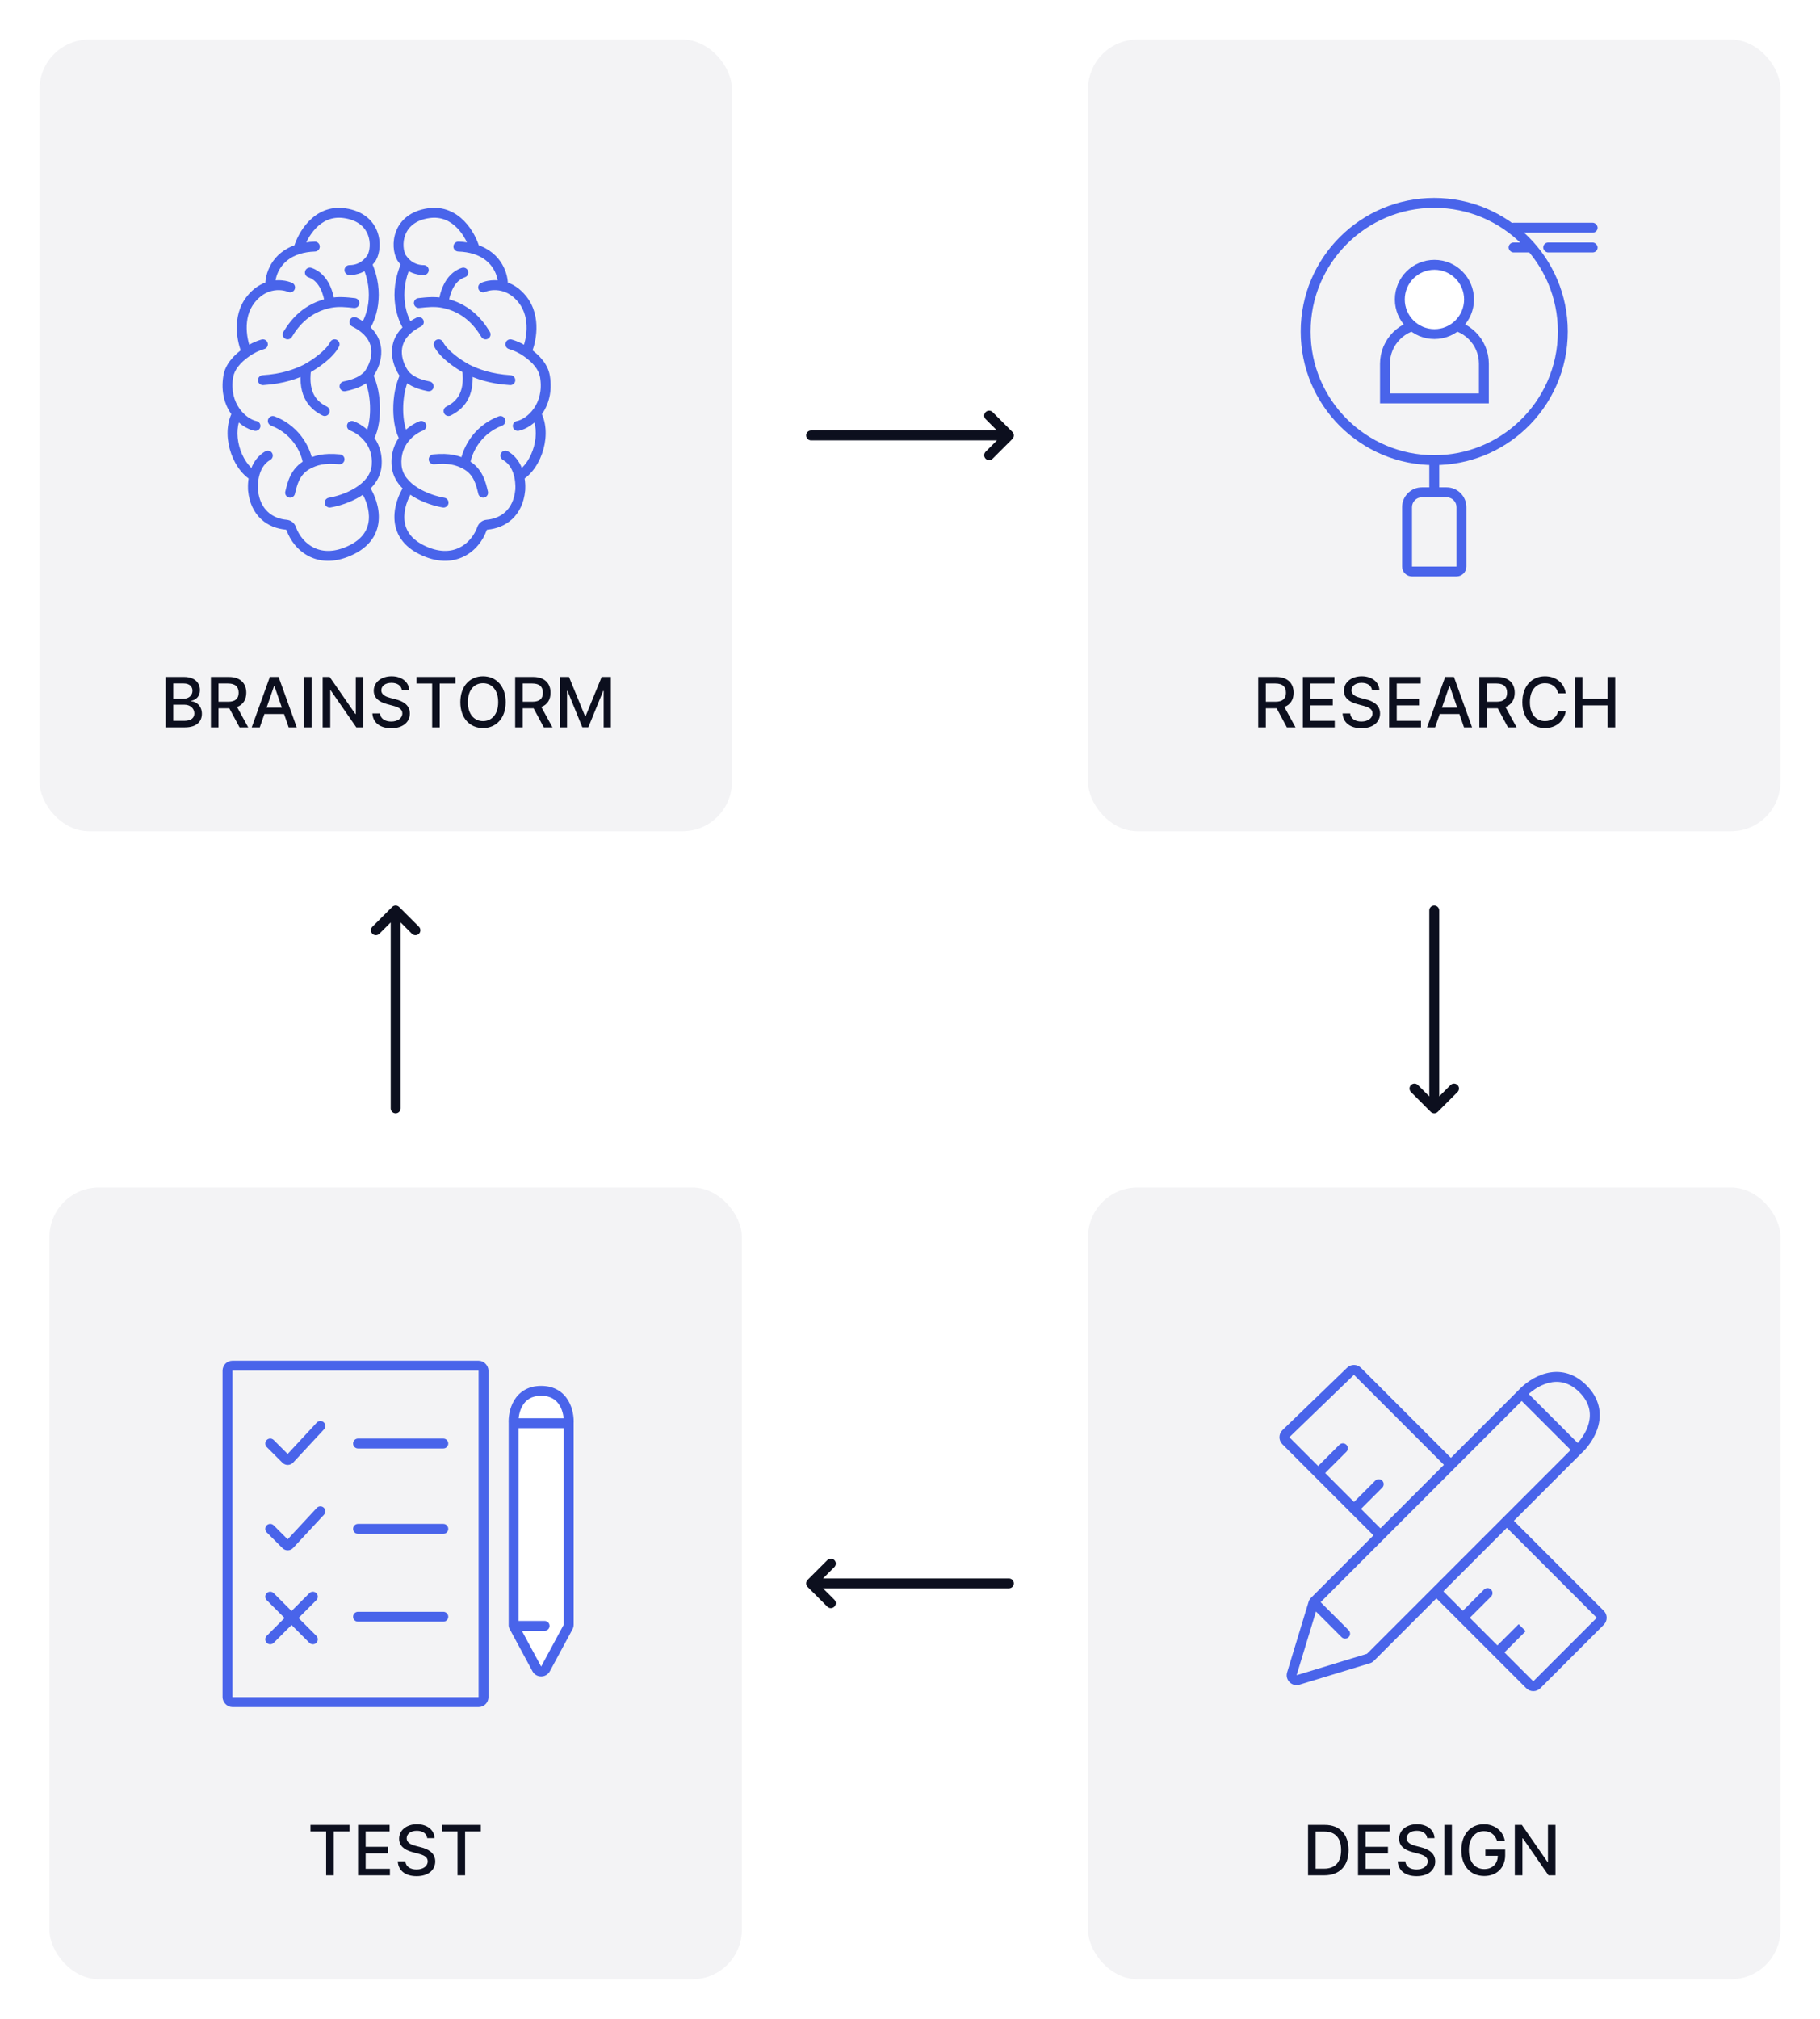 <svg width="368" height="408" viewBox="0 0 368 408" fill="none" xmlns="http://www.w3.org/2000/svg">
<rect width="368" height="408" fill="white"/>
<rect x="220" y="240" width="140" height="160" rx="10" fill="#F3F3F5"/>
<path d="M267.781 379C270.883 379 272.678 377.076 272.678 373.894C272.678 370.727 270.883 368.818 267.885 368.818H264.485V379H267.781ZM266.021 377.658V370.161H267.791C270.018 370.161 271.167 371.493 271.167 373.894C271.167 376.305 270.018 377.658 267.696 377.658H266.021ZM274.588 379H281.032V377.678H276.125V374.56H280.639V373.243H276.125V370.141H280.972V368.818H274.588V379ZM288.577 371.493H290.059C290.014 369.862 288.572 368.679 286.504 368.679C284.461 368.679 282.895 369.847 282.895 371.602C282.895 373.019 283.909 373.849 285.544 374.292L286.748 374.62C287.836 374.908 288.677 375.266 288.677 376.171C288.677 377.165 287.727 377.822 286.419 377.822C285.236 377.822 284.252 377.295 284.162 376.186H282.621C282.721 378.031 284.147 379.169 286.429 379.169C288.821 379.169 290.198 377.911 290.198 376.186C290.198 374.352 288.562 373.641 287.27 373.322L286.275 373.064C285.48 372.86 284.421 372.487 284.426 371.513C284.426 370.648 285.216 370.006 286.469 370.006C287.638 370.006 288.468 370.553 288.577 371.493ZM293.57 368.818H292.034V379H293.57V368.818ZM302.698 372.035H304.274C303.931 370.051 302.235 368.679 300.038 368.679C297.403 368.679 295.479 370.663 295.479 373.914C295.479 377.136 297.348 379.139 300.108 379.139C302.578 379.139 304.343 377.518 304.343 374.948V373.79H300.341V375.058H302.857C302.822 376.698 301.738 377.737 300.108 377.737C298.313 377.737 297.005 376.38 297.005 373.904C297.005 371.438 298.323 370.081 300.048 370.081C301.4 370.081 302.315 370.827 302.698 372.035ZM314.511 368.818H312.99V376.295H312.896L307.715 368.818H306.293V379H307.83V371.533H307.924L313.1 379H314.511V368.818Z" fill="#0C0F1E"/>
<path d="M300.071 321.243C300.462 320.853 301.095 320.853 301.485 321.243C301.876 321.634 301.876 322.267 301.485 322.657L300.071 321.243ZM278.071 299.243C278.462 298.853 279.095 298.853 279.485 299.243C279.876 299.634 279.876 300.267 279.485 300.657L278.071 299.243ZM270.821 291.993C271.212 291.603 271.845 291.603 272.235 291.993C272.626 292.384 272.626 293.017 272.235 293.407L270.821 291.993ZM273.071 277.133L272.377 276.413L273.071 277.133ZM274.473 277.145L275.18 276.438L274.473 277.145ZM260.01 289.743L260.705 290.463L260.01 289.743ZM259.316 289.024L272.377 276.413L273.766 277.852L260.705 290.463L259.316 289.024ZM275.18 276.438L324.278 325.536L322.864 326.95L273.766 277.852L275.18 276.438ZM324.278 328.364L311.485 341.157L310.071 339.743L322.864 326.95L324.278 328.364ZM311.485 341.157L311.443 341.2L310.028 339.786L310.071 339.743L311.485 341.157ZM308.614 341.2L302.071 334.657L303.485 333.243L310.028 339.786L308.614 341.2ZM302.071 333.243L307.071 328.243L308.485 329.657L303.485 334.657L302.071 333.243ZM302.071 334.657L295.071 327.657L296.485 326.243L303.485 333.243L302.071 334.657ZM295.071 326.243L300.071 321.243L301.485 322.657L296.485 327.657L295.071 326.243ZM295.071 327.657L273.071 305.657L274.485 304.243L296.485 326.243L295.071 327.657ZM273.071 304.243L278.071 299.243L279.485 300.657L274.485 305.657L273.071 304.243ZM273.071 305.657L265.821 298.407L267.235 296.993L274.485 304.243L273.071 305.657ZM265.821 298.407L259.291 291.877L260.705 290.463L267.235 296.993L265.821 298.407ZM265.821 296.993L270.821 291.993L272.235 293.407L267.235 298.407L265.821 296.993ZM311.443 341.2C310.661 341.981 309.395 341.981 308.614 341.2L310.028 339.786V339.786L311.443 341.2ZM324.278 325.536C325.059 326.317 325.059 327.583 324.278 328.364L322.864 326.95L322.864 326.95L324.278 325.536ZM272.377 276.413C273.162 275.656 274.409 275.667 275.18 276.438L273.766 277.852L273.766 277.852L272.377 276.413ZM260.705 290.463L260.705 290.463L259.291 291.877C258.5 291.086 258.511 289.801 259.316 289.024L260.705 290.463Z" fill="#4964EA"/>
<path d="M262.46 339.517L276.691 335.186C276.848 335.138 276.991 335.053 277.107 334.936L319.003 293.04C321.36 290.919 324.872 285.474 320.063 280.666C315.255 275.858 309.81 279.37 307.689 281.727L265.616 323.8L261.212 338.269C260.979 339.035 261.695 339.75 262.46 339.517Z" fill="#F3F3F5"/>
<path d="M262.46 339.517L262.751 340.474L262.751 340.474L262.46 339.517ZM276.691 335.186L276.4 334.229L276.4 334.229L276.691 335.186ZM265.616 323.8L264.66 323.508L264.909 323.092L265.616 323.8ZM261.212 338.269L260.256 337.978L260.256 337.978L261.212 338.269ZM272.687 329.456C273.078 329.847 273.078 330.48 272.687 330.871C272.297 331.261 271.664 331.261 271.273 330.871L272.687 329.456ZM262.169 338.56L276.4 334.229L276.982 336.143L262.751 340.474L262.169 338.56ZM276.4 334.229L318.296 292.333L319.71 293.748L277.814 335.644L276.4 334.229ZM318.296 293.748L306.982 282.434L308.396 281.02L319.71 292.333L318.296 293.748ZM308.396 282.434L266.323 324.507L264.909 323.092L306.982 281.02L308.396 282.434ZM266.573 324.091L262.169 338.56L260.256 337.978L264.66 323.508L266.573 324.091ZM266.323 323.092L272.687 329.456L271.273 330.871L264.909 324.507L266.323 323.092ZM318.334 292.297C319.411 291.328 320.742 289.598 321.251 287.612C321.742 285.7 321.491 283.508 319.356 281.373L320.771 279.959C323.444 282.632 323.841 285.567 323.189 288.109C322.555 290.579 320.952 292.632 319.672 293.784L318.334 292.297ZM319.356 281.373C317.221 279.238 315.03 278.987 313.117 279.478C311.132 279.987 309.402 281.319 308.432 282.396L306.946 281.058C308.098 279.778 310.151 278.174 312.62 277.541C315.162 276.888 318.097 277.285 320.771 279.959L319.356 281.373ZM276.4 334.229L276.4 334.229L277.814 335.644C277.582 335.876 277.296 336.047 276.982 336.143L276.4 334.229ZM262.751 340.474C261.221 340.94 259.79 339.509 260.256 337.978L262.169 338.56L262.169 338.56L262.751 340.474Z" fill="#4964EA"/>
<rect x="10" y="240" width="140" height="160" rx="10" fill="#F3F3F5"/>
<path d="M62.775 370.141H65.947V379H67.478V370.141H70.655V368.818H62.775V370.141ZM72.396 379H78.839V377.678H73.932V374.56H78.446V373.243H73.932V370.141H78.779V368.818H72.396V379ZM86.385 371.493H87.866C87.822 369.862 86.38 368.679 84.312 368.679C82.268 368.679 80.702 369.847 80.702 371.602C80.702 373.019 81.716 373.849 83.352 374.292L84.555 374.62C85.644 374.908 86.484 375.266 86.484 376.171C86.484 377.165 85.535 377.822 84.227 377.822C83.044 377.822 82.059 377.295 81.97 376.186H80.429C80.528 378.031 81.955 379.169 84.237 379.169C86.628 379.169 88.005 377.911 88.005 376.186C88.005 374.352 86.37 373.641 85.077 373.322L84.083 373.064C83.287 372.86 82.228 372.487 82.234 371.513C82.234 370.648 83.024 370.006 84.277 370.006C85.445 370.006 86.275 370.553 86.385 371.493ZM89.339 370.141H92.511V379H94.042V370.141H97.219V368.818H89.339V370.141Z" fill="#0C0F1E"/>
<path d="M72.392 325.739C71.839 325.739 71.392 326.187 71.392 326.739C71.392 327.291 71.839 327.739 72.392 327.739V325.739ZM89.638 327.739C90.19 327.739 90.638 327.291 90.638 326.739C90.638 326.187 90.19 325.739 89.638 325.739V327.739ZM72.392 327.739H89.638V325.739H72.392V327.739Z" fill="#4964EA"/>
<path d="M72.392 307.985C71.839 307.985 71.392 308.433 71.392 308.985C71.392 309.538 71.839 309.985 72.392 309.985V307.985ZM89.638 309.985C90.19 309.985 90.638 309.538 90.638 308.985C90.638 308.433 90.19 307.985 89.638 307.985V309.985ZM72.392 309.985H89.638V307.985H72.392V309.985Z" fill="#4964EA"/>
<path d="M72.392 290.739C71.839 290.739 71.392 291.187 71.392 291.739C71.392 292.291 71.839 292.739 72.392 292.739V290.739ZM89.638 292.739C90.19 292.739 90.638 292.291 90.638 291.739C90.638 291.187 90.19 290.739 89.638 290.739V292.739ZM72.392 292.739H89.638V290.739H72.392V292.739Z" fill="#4964EA"/>
<path d="M110.3 337.282L114.871 328.809C114.95 328.663 114.991 328.5 114.991 328.334L114.991 287.627C115.107 285.447 114.155 281.087 109.42 281.087C104.685 281.087 103.734 285.447 103.85 287.627L103.85 328.587L108.54 337.282C108.918 337.982 109.923 337.982 110.3 337.282Z" fill="white"/>
<path d="M110.3 337.282L111.18 337.756L111.18 337.756L110.3 337.282ZM114.871 328.809L115.751 329.284L115.751 329.284L114.871 328.809ZM103.85 328.587L102.97 329.062L102.85 328.587L103.85 328.587ZM108.54 337.282L107.66 337.756L107.66 337.756L108.54 337.282ZM110.117 327.587C110.669 327.587 111.117 328.035 111.117 328.587C111.117 329.139 110.669 329.587 110.117 329.587L110.117 327.587ZM109.42 336.807L113.991 328.334L115.751 329.284L111.18 337.756L109.42 336.807ZM113.991 328.334L113.991 287.627L115.991 287.627L115.991 328.334L113.991 328.334ZM114.991 288.627L103.85 288.627L103.85 286.627L114.991 286.627L114.991 288.627ZM104.85 287.627L104.85 328.587L102.85 328.587L102.85 287.627L104.85 287.627ZM104.73 328.112L109.42 336.807L107.66 337.756L102.97 329.062L104.73 328.112ZM103.85 327.587L110.117 327.587L110.117 329.587L103.85 329.587L103.85 327.587ZM113.992 287.574C114.043 286.622 113.853 285.199 113.167 284.053C112.519 282.971 111.412 282.087 109.42 282.087L109.42 280.087C112.163 280.087 113.899 281.383 114.883 283.026C115.827 284.604 116.055 286.451 115.99 287.68L113.992 287.574ZM109.42 282.087C107.428 282.087 106.321 282.971 105.674 284.053C104.988 285.199 104.798 286.622 104.848 287.574L102.851 287.68C102.786 286.451 103.013 284.604 103.958 283.026C104.941 281.383 106.677 280.087 109.42 280.087L109.42 282.087ZM113.991 328.334L113.991 328.334L115.991 328.334C115.991 328.666 115.909 328.992 115.751 329.284L113.991 328.334ZM111.18 337.756C110.425 339.157 108.416 339.157 107.66 337.756L109.42 336.807H109.42L111.18 337.756Z" fill="#4964EA"/>
<rect x="46" y="276" width="51.768" height="68" rx="1" stroke="#4964EA" stroke-width="2"/>
<path d="M53.931 330.597C53.54 330.988 53.54 331.621 53.931 332.011C54.321 332.402 54.954 332.402 55.345 332.011L53.931 330.597ZM63.968 323.388C64.359 322.998 64.359 322.365 63.968 321.974C63.578 321.584 62.944 321.584 62.554 321.974L63.968 323.388ZM55.345 332.011L63.968 323.388L62.554 321.974L53.931 330.597L55.345 332.011Z" fill="#4964EA"/>
<path d="M63.968 330.597C64.358 330.988 64.358 331.621 63.968 332.011C63.577 332.402 62.944 332.402 62.554 332.011L63.968 330.597ZM53.93 323.388C53.54 322.998 53.54 322.365 53.93 321.974C54.321 321.584 54.954 321.584 55.345 321.974L53.93 323.388ZM62.554 332.011L53.93 323.388L55.345 321.974L63.968 330.597L62.554 332.011Z" fill="#4964EA"/>
<path d="M55.345 308.278C54.954 307.888 54.321 307.888 53.931 308.278C53.54 308.669 53.54 309.302 53.931 309.693L55.345 308.278ZM65.515 306.115C65.891 305.71 65.868 305.078 65.463 304.702C65.058 304.326 64.426 304.35 64.05 304.754L65.515 306.115ZM58.541 312.156L59.274 312.836L58.541 312.156ZM53.931 309.693L57.114 312.876L58.529 311.462L55.345 308.278L53.931 309.693ZM59.274 312.836L65.515 306.115L64.05 304.754L57.809 311.476L59.274 312.836ZM57.114 312.876C57.716 313.478 58.696 313.459 59.274 312.836L57.809 311.476C58.002 311.268 58.328 311.262 58.529 311.462L57.114 312.876Z" fill="#4964EA"/>
<path d="M55.345 291.032C54.954 290.642 54.321 290.642 53.931 291.032C53.54 291.423 53.54 292.056 53.931 292.446L55.345 291.032ZM65.515 288.869C65.891 288.464 65.868 287.831 65.463 287.456C65.058 287.08 64.426 287.103 64.05 287.508L65.515 288.869ZM58.541 294.91L59.274 295.59L58.541 294.91ZM53.931 292.446L57.114 295.63L58.529 294.216L55.345 291.032L53.931 292.446ZM59.274 295.59L65.515 288.869L64.05 287.508L57.809 294.229L59.274 295.59ZM57.114 295.63C57.716 296.231 58.696 296.213 59.274 295.59L57.809 294.229C58.002 294.022 58.328 294.015 58.529 294.216L57.114 295.63Z" fill="#4964EA"/>
<rect x="8" y="8" width="140" height="160" rx="10" fill="#F3F3F5"/>
<path d="M33.483 147H37.386C39.752 147 40.821 145.822 40.821 144.261C40.821 142.685 39.717 141.795 38.708 141.74V141.641C39.643 141.402 40.423 140.766 40.423 139.493C40.423 137.987 39.379 136.818 37.212 136.818H33.483V147ZM35.019 145.683V142.421H37.291C38.524 142.421 39.295 143.217 39.295 144.186C39.295 145.041 38.713 145.683 37.236 145.683H35.019ZM35.019 141.223V138.126H37.117C38.335 138.126 38.917 138.767 38.917 139.612C38.917 140.597 38.111 141.223 37.077 141.223H35.019ZM42.643 147H44.179V143.147H46.267C46.302 143.147 46.332 143.147 46.367 143.147L48.435 147H50.185L47.928 142.879C49.176 142.416 49.797 141.377 49.797 140.01C49.797 138.136 48.634 136.818 46.272 136.818H42.643V147ZM44.179 141.825V138.136H46.108C47.625 138.136 48.251 138.857 48.251 140.01C48.251 141.158 47.625 141.825 46.128 141.825H44.179ZM52.526 147L53.461 144.305H57.438L58.368 147H59.999L56.335 136.818H54.56L50.896 147H52.526ZM53.909 143.013L55.41 138.668H55.49L56.991 143.013H53.909ZM63.005 136.818H61.469V147H63.005V136.818ZM73.461 136.818H71.939V144.295H71.845L66.665 136.818H65.243V147H66.779V139.533H66.873L72.049 147H73.461V136.818ZM81.255 139.493H82.736C82.692 137.862 81.25 136.679 79.182 136.679C77.138 136.679 75.572 137.847 75.572 139.602C75.572 141.019 76.587 141.849 78.222 142.292L79.425 142.62C80.514 142.908 81.354 143.266 81.354 144.171C81.354 145.165 80.405 145.822 79.097 145.822C77.914 145.822 76.93 145.295 76.84 144.186H75.299C75.398 146.031 76.825 147.169 79.107 147.169C81.499 147.169 82.876 145.911 82.876 144.186C82.876 142.352 81.24 141.641 79.947 141.322L78.953 141.064C78.158 140.86 77.099 140.487 77.104 139.513C77.104 138.648 77.894 138.006 79.147 138.006C80.315 138.006 81.145 138.553 81.255 139.493ZM84.209 138.141H87.381V147H88.912V138.141H92.089V136.818H84.209V138.141ZM102.251 141.909C102.251 138.653 100.302 136.679 97.667 136.679C95.022 136.679 93.079 138.653 93.079 141.909C93.079 145.161 95.022 147.139 97.667 147.139C100.302 147.139 102.251 145.165 102.251 141.909ZM100.73 141.909C100.73 144.39 99.417 145.737 97.667 145.737C95.912 145.737 94.605 144.39 94.605 141.909C94.605 139.428 95.912 138.081 97.667 138.081C99.417 138.081 100.73 139.428 100.73 141.909ZM104.166 147H105.703V143.147H107.791C107.826 143.147 107.855 143.147 107.89 143.147L109.958 147H111.708L109.451 142.879C110.699 142.416 111.321 141.377 111.321 140.01C111.321 138.136 110.157 136.818 107.796 136.818H104.166V147ZM105.703 141.825V138.136H107.632C109.148 138.136 109.774 138.857 109.774 140.01C109.774 141.158 109.148 141.825 107.652 141.825H105.703ZM113.19 136.818V147H114.652V139.627H114.746L117.749 146.985H118.962L121.965 139.632H122.059V147H123.521V136.818H121.657L118.415 144.733H118.296L115.054 136.818H113.19Z" fill="#0C0F1E"/>
<path d="M51.157 99.081L52.153 98.982L52.152 98.982L51.157 99.081ZM54.654 92.949C55.133 92.675 55.3 92.065 55.026 91.585C54.752 91.106 54.141 90.939 53.661 91.213L54.654 92.949ZM66.493 100.595C65.948 100.686 65.58 101.201 65.671 101.746C65.761 102.29 66.277 102.658 66.822 102.568L66.493 100.595ZM76.157 94.081L77.154 94.164L76.157 94.081ZM71.499 85.141C70.98 84.953 70.406 85.22 70.218 85.739C70.029 86.258 70.296 86.832 70.816 87.021L71.499 85.141ZM51.461 87.062C52.003 87.17 52.529 86.819 52.638 86.277C52.746 85.736 52.395 85.209 51.853 85.101L51.461 87.062ZM46.157 76.081L47.144 76.246L46.157 76.081ZM53.432 70.543C53.963 70.391 54.27 69.838 54.119 69.306C53.967 68.775 53.413 68.468 52.883 68.62L53.432 70.543ZM50.657 60.581L51.447 61.195L50.657 60.581ZM58.251 58.995C58.756 59.219 59.347 58.992 59.571 58.487C59.795 57.983 59.568 57.392 59.063 57.167L58.251 58.995ZM63.691 50.831C64.243 50.812 64.675 50.35 64.657 49.798C64.638 49.246 64.176 48.813 63.624 48.832L63.691 50.831ZM60.337 50.355L60.632 51.31L60.337 50.355ZM69.657 43.081L69.799 42.091L69.657 43.081ZM75.157 52.081L75.989 52.636L76.009 52.606L76.027 52.574L75.157 52.081ZM70.657 53.581C70.105 53.581 69.657 54.029 69.657 54.581C69.657 55.133 70.105 55.581 70.657 55.581V53.581ZM69.461 77.1C68.92 77.209 68.568 77.736 68.677 78.277C68.785 78.819 69.312 79.17 69.853 79.062L69.461 77.1ZM72.104 64.187C71.611 63.94 71.01 64.14 70.763 64.634C70.516 65.128 70.716 65.728 71.21 65.975L72.104 64.187ZM73.657 66.347L73.027 67.124L73.657 66.347ZM57.687 99.338C57.553 99.874 57.879 100.417 58.415 100.551C58.95 100.685 59.493 100.359 59.627 99.824L57.687 99.338ZM68.563 93.827C69.113 93.879 69.601 93.475 69.653 92.925C69.705 92.375 69.301 91.887 68.751 91.835L68.563 93.827ZM55.516 84.148C55.001 83.95 54.422 84.207 54.224 84.722C54.026 85.237 54.283 85.816 54.798 86.014L55.516 84.148ZM65.21 83.975C65.704 84.222 66.305 84.022 66.552 83.528C66.799 83.034 66.598 82.434 66.104 82.187L65.21 83.975ZM53.095 75.833C52.544 75.868 52.125 76.342 52.159 76.893C52.194 77.445 52.668 77.864 53.22 77.829L53.095 75.833ZM68.552 70.028C68.799 69.534 68.598 68.934 68.104 68.687C67.611 68.44 67.01 68.64 66.763 69.134L68.552 70.028ZM57.3 67.067C57.016 67.54 57.169 68.154 57.643 68.439C58.116 68.723 58.731 68.569 59.015 68.096L57.3 67.067ZM71.55 62.237C72.099 62.296 72.592 61.898 72.651 61.349C72.711 60.8 72.313 60.307 71.764 60.248L71.55 62.237ZM62.974 54.132C62.45 53.958 61.883 54.241 61.709 54.765C61.534 55.289 61.817 55.855 62.341 56.03L62.974 54.132ZM57.877 106.047L57.964 105.051L57.877 106.047ZM72.857 99.181C73.512 100.055 74.539 102.109 74.595 104.294C74.623 105.366 74.416 106.443 73.845 107.434C73.277 108.42 72.31 109.387 70.71 110.187L71.605 111.976C73.505 111.025 74.788 109.804 75.578 108.432C76.367 107.063 76.629 105.608 76.594 104.243C76.525 101.553 75.302 99.108 74.457 97.981L72.857 99.181ZM70.71 110.187C67.663 111.71 65.257 111.551 63.495 110.702C61.692 109.835 60.424 108.18 59.825 106.494L57.941 107.163C58.684 109.256 60.269 111.37 62.627 112.504C65.025 113.658 68.085 113.735 71.605 111.976L70.71 110.187ZM57.964 105.051C56.531 104.927 55.189 104.412 54.161 103.461C53.143 102.519 52.362 101.084 52.153 98.982L50.162 99.181C50.415 101.706 51.382 103.615 52.803 104.929C54.213 106.233 55.999 106.888 57.791 107.044L57.964 105.051ZM66.822 102.568C68.418 102.301 70.825 101.59 72.91 100.293C74.989 99.001 76.916 97.014 77.154 94.164L75.161 93.998C74.998 95.949 73.675 97.462 71.854 98.594C70.04 99.723 67.896 100.361 66.493 100.595L66.822 102.568ZM51.157 99.081C52.152 98.982 52.153 98.982 52.153 98.982C52.153 98.982 52.153 98.982 52.153 98.982C52.153 98.983 52.153 98.983 52.153 98.983C52.153 98.983 52.153 98.984 52.153 98.984C52.153 98.984 52.153 98.984 52.153 98.984C52.153 98.983 52.152 98.982 52.152 98.979C52.152 98.973 52.151 98.962 52.15 98.947C52.147 98.917 52.144 98.869 52.141 98.805C52.135 98.678 52.13 98.489 52.134 98.253C52.143 97.78 52.191 97.135 52.344 96.443L50.39 96.013C50.202 96.867 50.145 97.648 50.135 98.215C50.129 98.5 50.136 98.734 50.143 98.9C50.147 98.983 50.152 99.049 50.155 99.097C50.157 99.121 50.159 99.14 50.16 99.154C50.16 99.161 50.161 99.166 50.161 99.171C50.162 99.173 50.162 99.175 50.162 99.177C50.162 99.178 50.162 99.178 50.162 99.179C50.162 99.179 50.162 99.18 50.162 99.18C50.162 99.18 50.162 99.18 50.162 99.18C50.162 99.18 50.162 99.181 51.157 99.081ZM52.344 96.443C52.639 95.104 53.29 93.729 54.654 92.949L53.661 91.213C51.605 92.388 50.746 94.399 50.39 96.013L52.344 96.443ZM51.868 95.363C50.312 94.462 48.995 92.501 48.376 90.204C47.759 87.913 47.903 85.531 48.959 83.841L47.263 82.781C45.82 85.091 45.737 88.094 46.445 90.724C47.152 93.35 48.712 95.847 50.866 97.094L51.868 95.363ZM51.853 85.101C49.866 84.703 46.235 81.697 47.144 76.246L45.171 75.917C44.079 82.466 48.449 86.459 51.461 87.062L51.853 85.101ZM47.144 76.246C47.397 74.723 48.568 73.287 50.45 71.98L49.309 70.338C47.255 71.765 45.556 73.608 45.171 75.917L47.144 76.246ZM50.45 71.98C51.359 71.349 52.379 70.844 53.432 70.543L52.883 68.62C51.595 68.987 50.377 69.595 49.309 70.338L50.45 71.98ZM50.792 70.75C50.388 69.848 49.917 68.235 49.878 66.439C49.839 64.649 50.229 62.76 51.447 61.195L49.868 59.967C48.285 62.002 47.833 64.39 47.878 66.482C47.923 68.568 48.463 70.443 48.967 71.568L50.792 70.75ZM51.447 61.195C52.556 59.769 53.789 59.09 54.905 58.805L54.41 56.867C52.866 57.261 51.251 58.189 49.868 59.967L51.447 61.195ZM54.905 58.805C56.325 58.443 57.606 58.708 58.251 58.995L59.063 57.167C58.044 56.714 56.304 56.384 54.41 56.867L54.905 58.805ZM55.655 57.768C55.54 56.102 56.49 52.587 60.632 51.31L60.042 49.399C54.803 51.014 53.497 55.551 53.66 57.905L55.655 57.768ZM60.632 51.31C61.492 51.045 62.503 50.87 63.691 50.831L63.624 48.832C62.278 48.877 61.089 49.076 60.042 49.399L60.632 51.31ZM61.3 50.624C61.652 49.369 62.511 47.51 63.903 46.081C65.27 44.679 67.104 43.727 69.516 44.071L69.799 42.091C66.611 41.636 64.171 42.941 62.471 44.686C60.796 46.404 59.795 48.582 59.374 50.084L61.3 50.624ZM69.516 44.071C72.427 44.487 73.807 45.95 74.391 47.449C75.011 49.039 74.768 50.741 74.287 51.588L76.027 52.574C76.823 51.171 77.079 48.837 76.255 46.722C75.395 44.516 73.387 42.604 69.799 42.091L69.516 44.071ZM77.154 94.164C77.375 91.512 76.507 89.446 75.316 87.956L73.754 89.206C74.663 90.342 75.335 91.911 75.161 93.998L77.154 94.164ZM75.316 87.956C74.113 86.453 72.582 85.535 71.499 85.141L70.816 87.021C71.588 87.302 72.803 88.016 73.754 89.206L75.316 87.956ZM75.374 89.125C76.338 87.64 76.814 85.225 76.829 82.775C76.845 80.294 76.392 77.565 75.302 75.384L73.513 76.278C74.422 78.097 74.844 80.493 74.829 82.762C74.815 85.062 74.354 87.022 73.696 88.037L75.374 89.125ZM73.7 75.124C72.866 75.958 71.807 76.631 69.461 77.1L69.853 79.062C72.507 78.531 73.949 77.704 75.114 76.538L73.7 75.124ZM75.197 76.445C76.054 75.343 76.953 73.583 77.081 71.611C77.214 69.579 76.52 67.381 74.287 65.57L73.027 67.124C74.73 68.504 75.178 70.061 75.086 71.481C74.989 72.959 74.295 74.346 73.618 75.217L75.197 76.445ZM74.287 65.57C73.672 65.072 72.948 64.609 72.104 64.187L71.21 65.975C71.94 66.34 72.539 66.727 73.027 67.124L74.287 65.57ZM74.325 51.526C74.075 51.901 73.795 52.231 73.487 52.509L74.828 53.993C75.271 53.593 75.657 53.134 75.989 52.636L74.325 51.526ZM73.487 52.509C72.748 53.177 71.818 53.581 70.657 53.581V55.581C72.333 55.581 73.736 54.98 74.828 53.993L73.487 52.509ZM74.462 66.941C75.982 64.879 78.037 59.345 75.067 52.836L73.248 53.666C75.877 59.43 73.999 64.198 72.852 65.754L74.462 66.941ZM59.627 99.824C60.078 98.021 60.508 95.89 62.76 94.713L61.833 92.94C58.664 94.597 58.096 97.704 57.687 99.338L59.627 99.824ZM62.76 94.713C64.073 94.025 65.546 93.542 68.563 93.827L68.751 91.835C65.371 91.516 63.508 92.064 61.833 92.94L62.76 94.713ZM63.291 93.725C63.051 91.381 61.163 86.319 55.516 84.148L54.798 86.014C59.552 87.843 61.115 92.109 61.301 93.928L63.291 93.725ZM66.104 82.187C65.192 81.73 64.255 81.09 63.61 80.007C62.971 78.933 62.546 77.298 62.898 74.716L60.916 74.446C60.519 77.364 60.969 79.479 61.892 81.03C62.81 82.572 64.122 83.432 65.21 83.975L66.104 82.187ZM61.46 73.687C59.565 74.634 56.945 75.592 53.095 75.833L53.22 77.829C57.37 77.57 60.25 76.528 62.354 75.475L61.46 73.687ZM62.386 75.459C63.346 74.936 64.585 74.153 65.723 73.234C66.841 72.331 67.955 71.222 68.552 70.028L66.763 69.134C66.36 69.94 65.515 70.831 64.466 71.678C63.438 72.509 62.302 73.227 61.428 73.703L62.386 75.459ZM59.015 68.096C60.438 65.724 62.715 63.089 66.862 62.221L66.453 60.264C61.551 61.289 58.877 64.438 57.3 67.067L59.015 68.096ZM66.862 62.221C68.438 61.892 70.02 62.072 71.55 62.237L71.764 60.248C70.295 60.09 68.392 59.858 66.453 60.264L66.862 62.221ZM67.651 61.136C67.56 60.285 67.289 58.87 66.616 57.511C65.942 56.148 64.814 54.746 62.974 54.132L62.341 56.03C63.501 56.416 64.289 57.318 64.823 58.398C65.359 59.48 65.588 60.647 65.663 61.349L67.651 61.136ZM59.825 106.494C59.542 105.696 58.815 105.125 57.964 105.051L57.791 107.044C57.853 107.049 57.917 107.095 57.941 107.163L59.825 106.494Z" fill="#4964EA"/>
<path d="M105.188 99.081L104.193 98.982L104.193 98.982L105.188 99.081ZM101.692 92.949C101.213 92.675 101.046 92.065 101.32 91.585C101.594 91.106 102.205 90.939 102.684 91.213L101.692 92.949ZM89.853 100.595C90.398 100.686 90.766 101.201 90.675 101.746C90.584 102.29 90.069 102.658 89.524 102.568L89.853 100.595ZM80.189 94.081L79.192 94.164L80.189 94.081ZM84.847 85.141C85.366 84.953 85.939 85.22 86.128 85.739C86.317 86.258 86.049 86.832 85.53 87.021L84.847 85.141ZM104.885 87.062C104.343 87.17 103.816 86.819 103.708 86.277C103.6 85.736 103.951 85.209 104.492 85.101L104.885 87.062ZM110.189 76.081L109.202 76.246L110.189 76.081ZM102.914 70.543C102.383 70.391 102.075 69.838 102.227 69.306C102.379 68.775 102.932 68.468 103.463 68.62L102.914 70.543ZM105.688 60.581L104.899 61.195L105.688 60.581ZM98.095 58.995C97.59 59.219 96.999 58.992 96.775 58.487C96.55 57.983 96.778 57.392 97.282 57.167L98.095 58.995ZM92.655 50.831C92.103 50.812 91.671 50.35 91.689 49.798C91.707 49.246 92.17 48.813 92.722 48.832L92.655 50.831ZM96.009 50.355L95.714 51.31L96.009 50.355ZM86.689 43.081L86.547 42.091L86.689 43.081ZM81.189 52.081L80.356 52.636L80.336 52.606L80.319 52.574L81.189 52.081ZM85.689 53.581C86.241 53.581 86.689 54.029 86.689 54.581C86.689 55.133 86.241 55.581 85.689 55.581V53.581ZM86.885 77.1C87.426 77.209 87.777 77.736 87.669 78.277C87.561 78.819 87.034 79.17 86.492 79.062L86.885 77.1ZM84.241 64.187C84.735 63.94 85.336 64.14 85.583 64.634C85.83 65.128 85.63 65.728 85.136 65.975L84.241 64.187ZM82.689 66.347L83.318 67.124L82.689 66.347ZM98.659 99.338C98.793 99.874 98.467 100.417 97.931 100.551C97.395 100.685 96.852 100.359 96.718 99.824L98.659 99.338ZM87.782 93.827C87.233 93.879 86.745 93.475 86.693 92.925C86.641 92.375 87.045 91.887 87.594 91.835L87.782 93.827ZM100.829 84.148C101.345 83.95 101.924 84.207 102.122 84.722C102.32 85.237 102.063 85.816 101.547 86.014L100.829 84.148ZM91.136 83.975C90.642 84.222 90.041 84.022 89.794 83.528C89.547 83.034 89.747 82.434 90.241 82.187L91.136 83.975ZM103.251 75.833C103.802 75.868 104.221 76.342 104.187 76.893C104.152 77.445 103.677 77.864 103.126 77.829L103.251 75.833ZM87.794 70.028C87.547 69.534 87.747 68.934 88.241 68.687C88.735 68.44 89.336 68.64 89.583 69.134L87.794 70.028ZM99.046 67.067C99.33 67.54 99.177 68.154 98.703 68.439C98.229 68.723 97.615 68.569 97.331 68.096L99.046 67.067ZM84.795 62.237C84.246 62.296 83.753 61.898 83.694 61.349C83.635 60.8 84.032 60.307 84.582 60.248L84.795 62.237ZM93.372 54.132C93.896 53.958 94.463 54.241 94.637 54.765C94.812 55.289 94.529 55.855 94.005 56.03L93.372 54.132ZM98.468 106.047L98.382 105.051L98.468 106.047ZM83.489 99.181C82.834 100.055 81.807 102.109 81.751 104.294C81.723 105.366 81.929 106.443 82.5 107.434C83.069 108.42 84.036 109.387 85.636 110.187L84.741 111.976C82.841 111.025 81.558 109.804 80.767 108.432C79.979 107.063 79.716 105.608 79.751 104.243C79.82 101.553 81.044 99.108 81.888 97.981L83.489 99.181ZM85.636 110.187C88.683 111.71 91.089 111.551 92.851 110.702C94.654 109.835 95.922 108.18 96.52 106.494L98.405 107.163C97.662 109.256 96.076 111.37 93.719 112.504C91.321 113.658 88.26 113.735 84.741 111.976L85.636 110.187ZM98.382 105.051C99.814 104.927 101.157 104.412 102.185 103.461C103.203 102.519 103.983 101.084 104.193 98.982L106.183 99.181C105.931 101.706 104.963 103.615 103.543 104.929C102.133 106.233 100.347 106.888 98.555 107.044L98.382 105.051ZM89.524 102.568C87.927 102.301 85.521 101.59 83.436 100.293C81.357 99.001 79.43 97.014 79.192 94.164L81.185 93.998C81.348 95.949 82.67 97.462 84.492 98.594C86.306 99.723 88.45 100.361 89.853 100.595L89.524 102.568ZM105.188 99.081C104.193 98.982 104.193 98.982 104.193 98.982C104.193 98.982 104.193 98.982 104.193 98.982C104.193 98.983 104.193 98.983 104.193 98.983C104.193 98.983 104.193 98.984 104.193 98.984C104.193 98.984 104.193 98.984 104.193 98.984C104.193 98.983 104.193 98.982 104.194 98.979C104.194 98.973 104.195 98.962 104.196 98.947C104.198 98.917 104.202 98.869 104.205 98.805C104.211 98.678 104.216 98.489 104.211 98.253C104.202 97.78 104.154 97.135 104.002 96.443L105.955 96.013C106.143 96.867 106.2 97.648 106.211 98.215C106.216 98.5 106.21 98.734 106.202 98.9C106.198 98.983 106.194 99.049 106.19 99.097C106.189 99.121 106.187 99.14 106.186 99.154C106.185 99.161 106.185 99.166 106.184 99.171C106.184 99.173 106.184 99.175 106.184 99.177C106.184 99.178 106.184 99.178 106.184 99.179C106.183 99.179 106.183 99.18 106.183 99.18C106.183 99.18 106.183 99.18 106.183 99.18C106.183 99.18 106.183 99.181 105.188 99.081ZM104.002 96.443C103.707 95.104 103.056 93.729 101.692 92.949L102.684 91.213C104.74 92.388 105.6 94.399 105.955 96.013L104.002 96.443ZM104.478 95.363C106.033 94.462 107.351 92.501 107.969 90.204C108.586 87.913 108.443 85.531 107.386 83.841L109.082 82.781C110.526 85.091 110.609 88.094 109.901 90.724C109.194 93.35 107.634 95.847 105.48 97.094L104.478 95.363ZM104.492 85.101C106.48 84.703 110.111 81.697 109.202 76.246L111.175 75.917C112.266 82.466 107.897 86.459 104.885 87.062L104.492 85.101ZM109.202 76.246C108.948 74.723 107.778 73.287 105.896 71.98L107.037 70.338C109.091 71.765 110.79 73.608 111.175 75.917L109.202 76.246ZM105.896 71.98C104.987 71.349 103.967 70.844 102.914 70.543L103.463 68.62C104.751 68.987 105.969 69.595 107.037 70.338L105.896 71.98ZM105.554 70.75C105.957 69.848 106.429 68.235 106.468 66.439C106.507 64.649 106.116 62.76 104.899 61.195L106.478 59.967C108.061 62.002 108.513 64.39 108.467 66.482C108.422 68.568 107.882 70.443 107.379 71.568L105.554 70.75ZM104.899 61.195C103.79 59.769 102.556 59.09 101.441 58.805L101.936 56.867C103.479 57.261 105.095 58.189 106.478 59.967L104.899 61.195ZM101.441 58.805C100.02 58.443 98.74 58.708 98.095 58.995L97.282 57.167C98.302 56.714 100.041 56.384 101.936 56.867L101.441 58.805ZM100.691 57.768C100.806 56.102 99.856 52.587 95.714 51.31L96.303 49.399C101.542 51.014 102.848 55.551 102.686 57.905L100.691 57.768ZM95.714 51.31C94.854 51.045 93.843 50.87 92.655 50.831L92.722 48.832C94.068 48.877 95.257 49.076 96.303 49.399L95.714 51.31ZM95.046 50.624C94.694 49.369 93.834 47.51 92.442 46.081C91.076 44.679 89.242 43.727 86.83 44.071L86.547 42.091C89.735 41.636 92.175 42.941 93.875 44.686C95.549 46.404 96.55 48.582 96.972 50.084L95.046 50.624ZM86.83 44.071C83.918 44.487 82.538 45.95 81.954 47.449C81.335 49.039 81.578 50.741 82.058 51.588L80.319 52.574C79.523 51.171 79.267 48.837 80.091 46.722C80.951 44.516 82.959 42.604 86.547 42.091L86.83 44.071ZM79.192 94.164C78.971 91.512 79.838 89.446 81.03 87.956L82.592 89.206C81.683 90.342 81.011 91.911 81.185 93.998L79.192 94.164ZM81.03 87.956C82.233 86.453 83.763 85.535 84.847 85.141L85.53 87.021C84.757 87.302 83.543 88.016 82.592 89.206L81.03 87.956ZM80.972 89.125C80.008 87.64 79.532 85.225 79.516 82.775C79.5 80.294 79.954 77.565 81.044 75.384L82.833 76.278C81.923 78.097 81.502 80.493 81.516 82.762C81.531 85.062 81.991 87.022 82.65 88.037L80.972 89.125ZM82.646 75.124C83.48 75.958 84.538 76.631 86.885 77.1L86.492 79.062C83.838 78.531 82.397 77.704 81.231 76.538L82.646 75.124ZM81.149 76.445C80.292 75.343 79.393 73.583 79.264 71.611C79.132 69.579 79.826 67.381 82.059 65.57L83.318 67.124C81.616 68.504 81.168 70.061 81.26 71.481C81.357 72.959 82.05 74.346 82.728 75.217L81.149 76.445ZM82.059 65.57C82.673 65.072 83.397 64.609 84.241 64.187L85.136 65.975C84.406 66.34 83.807 66.727 83.318 67.124L82.059 65.57ZM82.02 51.526C82.27 51.901 82.551 52.231 82.859 52.509L81.518 53.993C81.075 53.593 80.689 53.134 80.356 52.636L82.02 51.526ZM82.859 52.509C83.598 53.177 84.528 53.581 85.689 53.581V55.581C84.013 55.581 82.61 54.98 81.518 53.993L82.859 52.509ZM81.884 66.941C80.364 64.879 78.309 59.345 81.279 52.836L83.098 53.666C80.468 59.43 82.347 64.198 83.493 65.754L81.884 66.941ZM96.718 99.824C96.268 98.021 95.838 95.89 93.586 94.713L94.513 92.94C97.682 94.597 98.25 97.704 98.659 99.338L96.718 99.824ZM93.586 94.713C92.272 94.025 90.8 93.542 87.782 93.827L87.594 91.835C90.975 91.516 92.838 92.064 94.513 92.94L93.586 94.713ZM93.055 93.725C93.295 91.381 95.183 86.319 100.829 84.148L101.547 86.014C96.794 87.843 95.231 92.109 95.044 93.928L93.055 93.725ZM90.241 82.187C91.154 81.73 92.091 81.09 92.735 80.007C93.375 78.933 93.8 77.298 93.448 74.716L95.429 74.446C95.827 77.364 95.377 79.479 94.454 81.03C93.536 82.572 92.223 83.432 91.136 83.975L90.241 82.187ZM94.886 73.687C96.781 74.634 99.401 75.592 103.251 75.833L103.126 77.829C98.976 77.57 96.096 76.528 93.991 75.475L94.886 73.687ZM93.96 75.459C93 74.936 91.761 74.153 90.623 73.234C89.504 72.331 88.391 71.222 87.794 70.028L89.583 69.134C89.986 69.94 90.831 70.831 91.879 71.678C92.908 72.509 94.044 73.227 94.917 73.703L93.96 75.459ZM97.331 68.096C95.908 65.724 93.631 63.089 89.484 62.221L89.893 60.264C94.795 61.289 97.469 64.438 99.046 67.067L97.331 68.096ZM89.484 62.221C87.907 61.892 86.326 62.072 84.795 62.237L84.582 60.248C86.051 60.09 87.954 59.858 89.893 60.264L89.484 62.221ZM88.694 61.136C88.785 60.285 89.057 58.87 89.73 57.511C90.404 56.148 91.532 54.746 93.372 54.132L94.005 56.03C92.845 56.416 92.056 57.318 91.522 58.398C90.987 59.48 90.758 60.647 90.683 61.349L88.694 61.136ZM96.52 106.494C96.803 105.696 97.53 105.125 98.382 105.051L98.555 107.044C98.492 107.049 98.429 107.095 98.405 107.163L96.52 106.494Z" fill="#4964EA"/>
<rect x="220" y="8" width="140" height="160" rx="10" fill="#F3F3F5"/>
<path d="M254.411 147H255.947V143.147H258.035C258.07 143.147 258.1 143.147 258.134 143.147L260.203 147H261.953L259.695 142.879C260.943 142.416 261.565 141.377 261.565 140.01C261.565 138.136 260.401 136.818 258.04 136.818H254.411V147ZM255.947 141.825V138.136H257.876C259.392 138.136 260.019 138.857 260.019 140.01C260.019 141.158 259.392 141.825 257.896 141.825H255.947ZM263.434 147H269.877V145.678H264.97V142.56H269.484V141.243H264.97V138.141H269.818V136.818H263.434V147ZM277.423 139.493H278.904C278.86 137.862 277.418 136.679 275.35 136.679C273.306 136.679 271.74 137.847 271.74 139.602C271.74 141.019 272.755 141.849 274.39 142.292L275.593 142.62C276.682 142.908 277.522 143.266 277.522 144.171C277.522 145.165 276.573 145.822 275.265 145.822C274.082 145.822 273.098 145.295 273.008 144.186H271.467C271.566 146.031 272.993 147.169 275.275 147.169C277.666 147.169 279.044 145.911 279.044 144.186C279.044 142.352 277.408 141.641 276.115 141.322L275.121 141.064C274.326 140.86 273.267 140.487 273.272 139.513C273.272 138.648 274.062 138.006 275.315 138.006C276.483 138.006 277.313 138.553 277.423 139.493ZM280.879 147H287.323V145.678H282.416V142.56H286.93V141.243H282.416V138.141H287.263V136.818H280.879V147ZM290.175 147L291.11 144.305H295.087L296.017 147H297.647L293.983 136.818H292.208L288.544 147H290.175ZM291.557 143.013L293.059 138.668H293.138L294.639 143.013H291.557ZM299.118 147H300.654V143.147H302.742C302.777 143.147 302.807 143.147 302.841 143.147L304.91 147H306.66L304.402 142.879C305.65 142.416 306.272 141.377 306.272 140.01C306.272 138.136 305.108 136.818 302.747 136.818H299.118V147ZM300.654 141.825V138.136H302.583C304.099 138.136 304.726 138.857 304.726 140.01C304.726 141.158 304.099 141.825 302.603 141.825H300.654ZM316.598 140.129C316.25 137.952 314.544 136.679 312.392 136.679C309.757 136.679 307.813 138.653 307.813 141.909C307.813 145.165 309.747 147.139 312.392 147.139C314.629 147.139 316.265 145.737 316.598 143.724L315.047 143.719C314.783 145.021 313.689 145.737 312.402 145.737C310.657 145.737 309.339 144.4 309.339 141.909C309.339 139.438 310.652 138.081 312.407 138.081C313.704 138.081 314.793 138.812 315.047 140.129H316.598ZM318.436 147H319.972V142.56H325.048V147H326.589V136.818H325.048V141.243H319.972V136.818H318.436V147Z" fill="#0C0F1E"/>
<path d="M316 67C316 74.465 312.855 81.195 307.815 85.938C303.16 90.318 296.895 93 290 93C275.641 93 264 81.359 264 67C264 52.641 275.641 41 290 41C304.359 41 316 52.641 316 67Z" stroke="#4964EA" stroke-width="2"/>
<path d="M280.037 73.515C280.037 69.097 283.619 65.515 288.037 65.515L292.037 65.515C296.455 65.515 300.037 69.097 300.037 73.515L300.037 80.515L280.037 80.515L280.037 73.515Z" stroke="#4964EA" stroke-width="2"/>
<circle cx="290.037" cy="60.515" r="7" fill="white" stroke="#4964EA" stroke-width="2"/>
<path d="M289 92V99.5H291V92H289ZM290 100.5H292.5V98.5H290V100.5ZM294.5 102.5V114.5H296.5V102.5H294.5ZM290 98.5H287.5V100.5H290V98.5ZM283.5 102.5V114.5H285.5V102.5H283.5ZM285.5 116.5H294.5V114.5H285.5V116.5ZM283.5 114.5C283.5 115.605 284.395 116.5 285.5 116.5V114.5H283.5ZM287.5 98.5C285.291 98.5 283.5 100.291 283.5 102.5H285.5C285.5 101.395 286.395 100.5 287.5 100.5V98.5ZM294.5 114.5V116.5C295.605 116.5 296.5 115.605 296.5 114.5H294.5ZM292.5 100.5C293.605 100.5 294.5 101.395 294.5 102.5H296.5C296.5 100.291 294.709 98.5 292.5 98.5V100.5Z" fill="#4964EA"/>
<mask id="path-29-inside-1_398_750" fill="white">
<rect x="301.037" y="41.015" width="26" height="14" rx="1"/>
</mask>
<rect x="301.037" y="41.015" width="26" height="14" rx="1" fill="white" stroke="#4964EA" stroke-width="4" mask="url(#path-29-inside-1_398_750)"/>
<rect x="305.037" y="45.015" width="18" height="2" rx="1" fill="#4964EA"/>
<rect x="305.037" y="49.015" width="5" height="2" rx="1" fill="#4964EA"/>
<rect x="312.037" y="49.015" width="11" height="2" rx="1" fill="#4964EA"/>
<path d="M164 87C163.448 87 163 87.448 163 88C163 88.552 163.448 89 164 89V87ZM204 88L204.707 88.707C205.098 88.317 205.098 87.683 204.707 87.293L204 88ZM199.293 91.293C198.902 91.683 198.902 92.317 199.293 92.707C199.683 93.098 200.317 93.098 200.707 92.707L199.293 91.293ZM200.707 83.293C200.317 82.902 199.683 82.902 199.293 83.293C198.902 83.683 198.902 84.317 199.293 84.707L200.707 83.293ZM164 89H204V87H164V89ZM203.293 87.293L199.293 91.293L200.707 92.707L204.707 88.707L203.293 87.293ZM204.707 87.293L200.707 83.293L199.293 84.707L203.293 88.707L204.707 87.293Z" fill="#0C0F1E"/>
<path d="M204 319C204.552 319 205 319.448 205 320C205 320.552 204.552 321 204 321V319ZM164 320L163.293 320.707C162.902 320.317 162.902 319.683 163.293 319.293L164 320ZM168.707 323.293C169.098 323.683 169.098 324.317 168.707 324.707C168.317 325.098 167.683 325.098 167.293 324.707L168.707 323.293ZM167.293 315.293C167.683 314.902 168.317 314.902 168.707 315.293C169.098 315.683 169.098 316.317 168.707 316.707L167.293 315.293ZM204 321H164V319H204V321ZM164.707 319.293L168.707 323.293L167.293 324.707L163.293 320.707L164.707 319.293ZM163.293 319.293L167.293 315.293L168.707 316.707L164.707 320.707L163.293 319.293Z" fill="#0C0F1E"/>
<path d="M291 184C291 183.448 290.552 183 290 183C289.448 183 289 183.448 289 184L291 184ZM290 224L289.293 224.707C289.683 225.098 290.317 225.098 290.707 224.707L290 224ZM286.707 219.293C286.317 218.902 285.683 218.902 285.293 219.293C284.902 219.683 284.902 220.317 285.293 220.707L286.707 219.293ZM294.707 220.707C295.098 220.317 295.098 219.683 294.707 219.293C294.317 218.902 293.683 218.902 293.293 219.293L294.707 220.707ZM289 184L289 224L291 224L291 184L289 184ZM290.707 223.293L286.707 219.293L285.293 220.707L289.293 224.707L290.707 223.293ZM290.707 224.707L294.707 220.707L293.293 219.293L289.293 223.293L290.707 224.707Z" fill="#0C0F1E"/>
<path d="M81 224C81 224.552 80.552 225 80 225C79.448 225 79 224.552 79 224L81 224ZM80 184L79.293 183.293C79.683 182.902 80.317 182.902 80.707 183.293L80 184ZM76.707 188.707C76.317 189.098 75.683 189.098 75.293 188.707C74.902 188.317 74.902 187.683 75.293 187.293L76.707 188.707ZM84.707 187.293C85.098 187.683 85.098 188.317 84.707 188.707C84.317 189.098 83.683 189.098 83.293 188.707L84.707 187.293ZM79 224L79 184L81 184L81 224L79 224ZM80.707 184.707L76.707 188.707L75.293 187.293L79.293 183.293L80.707 184.707ZM80.707 183.293L84.707 187.293L83.293 188.707L79.293 184.707L80.707 183.293Z" fill="#0C0F1E"/>
</svg>
